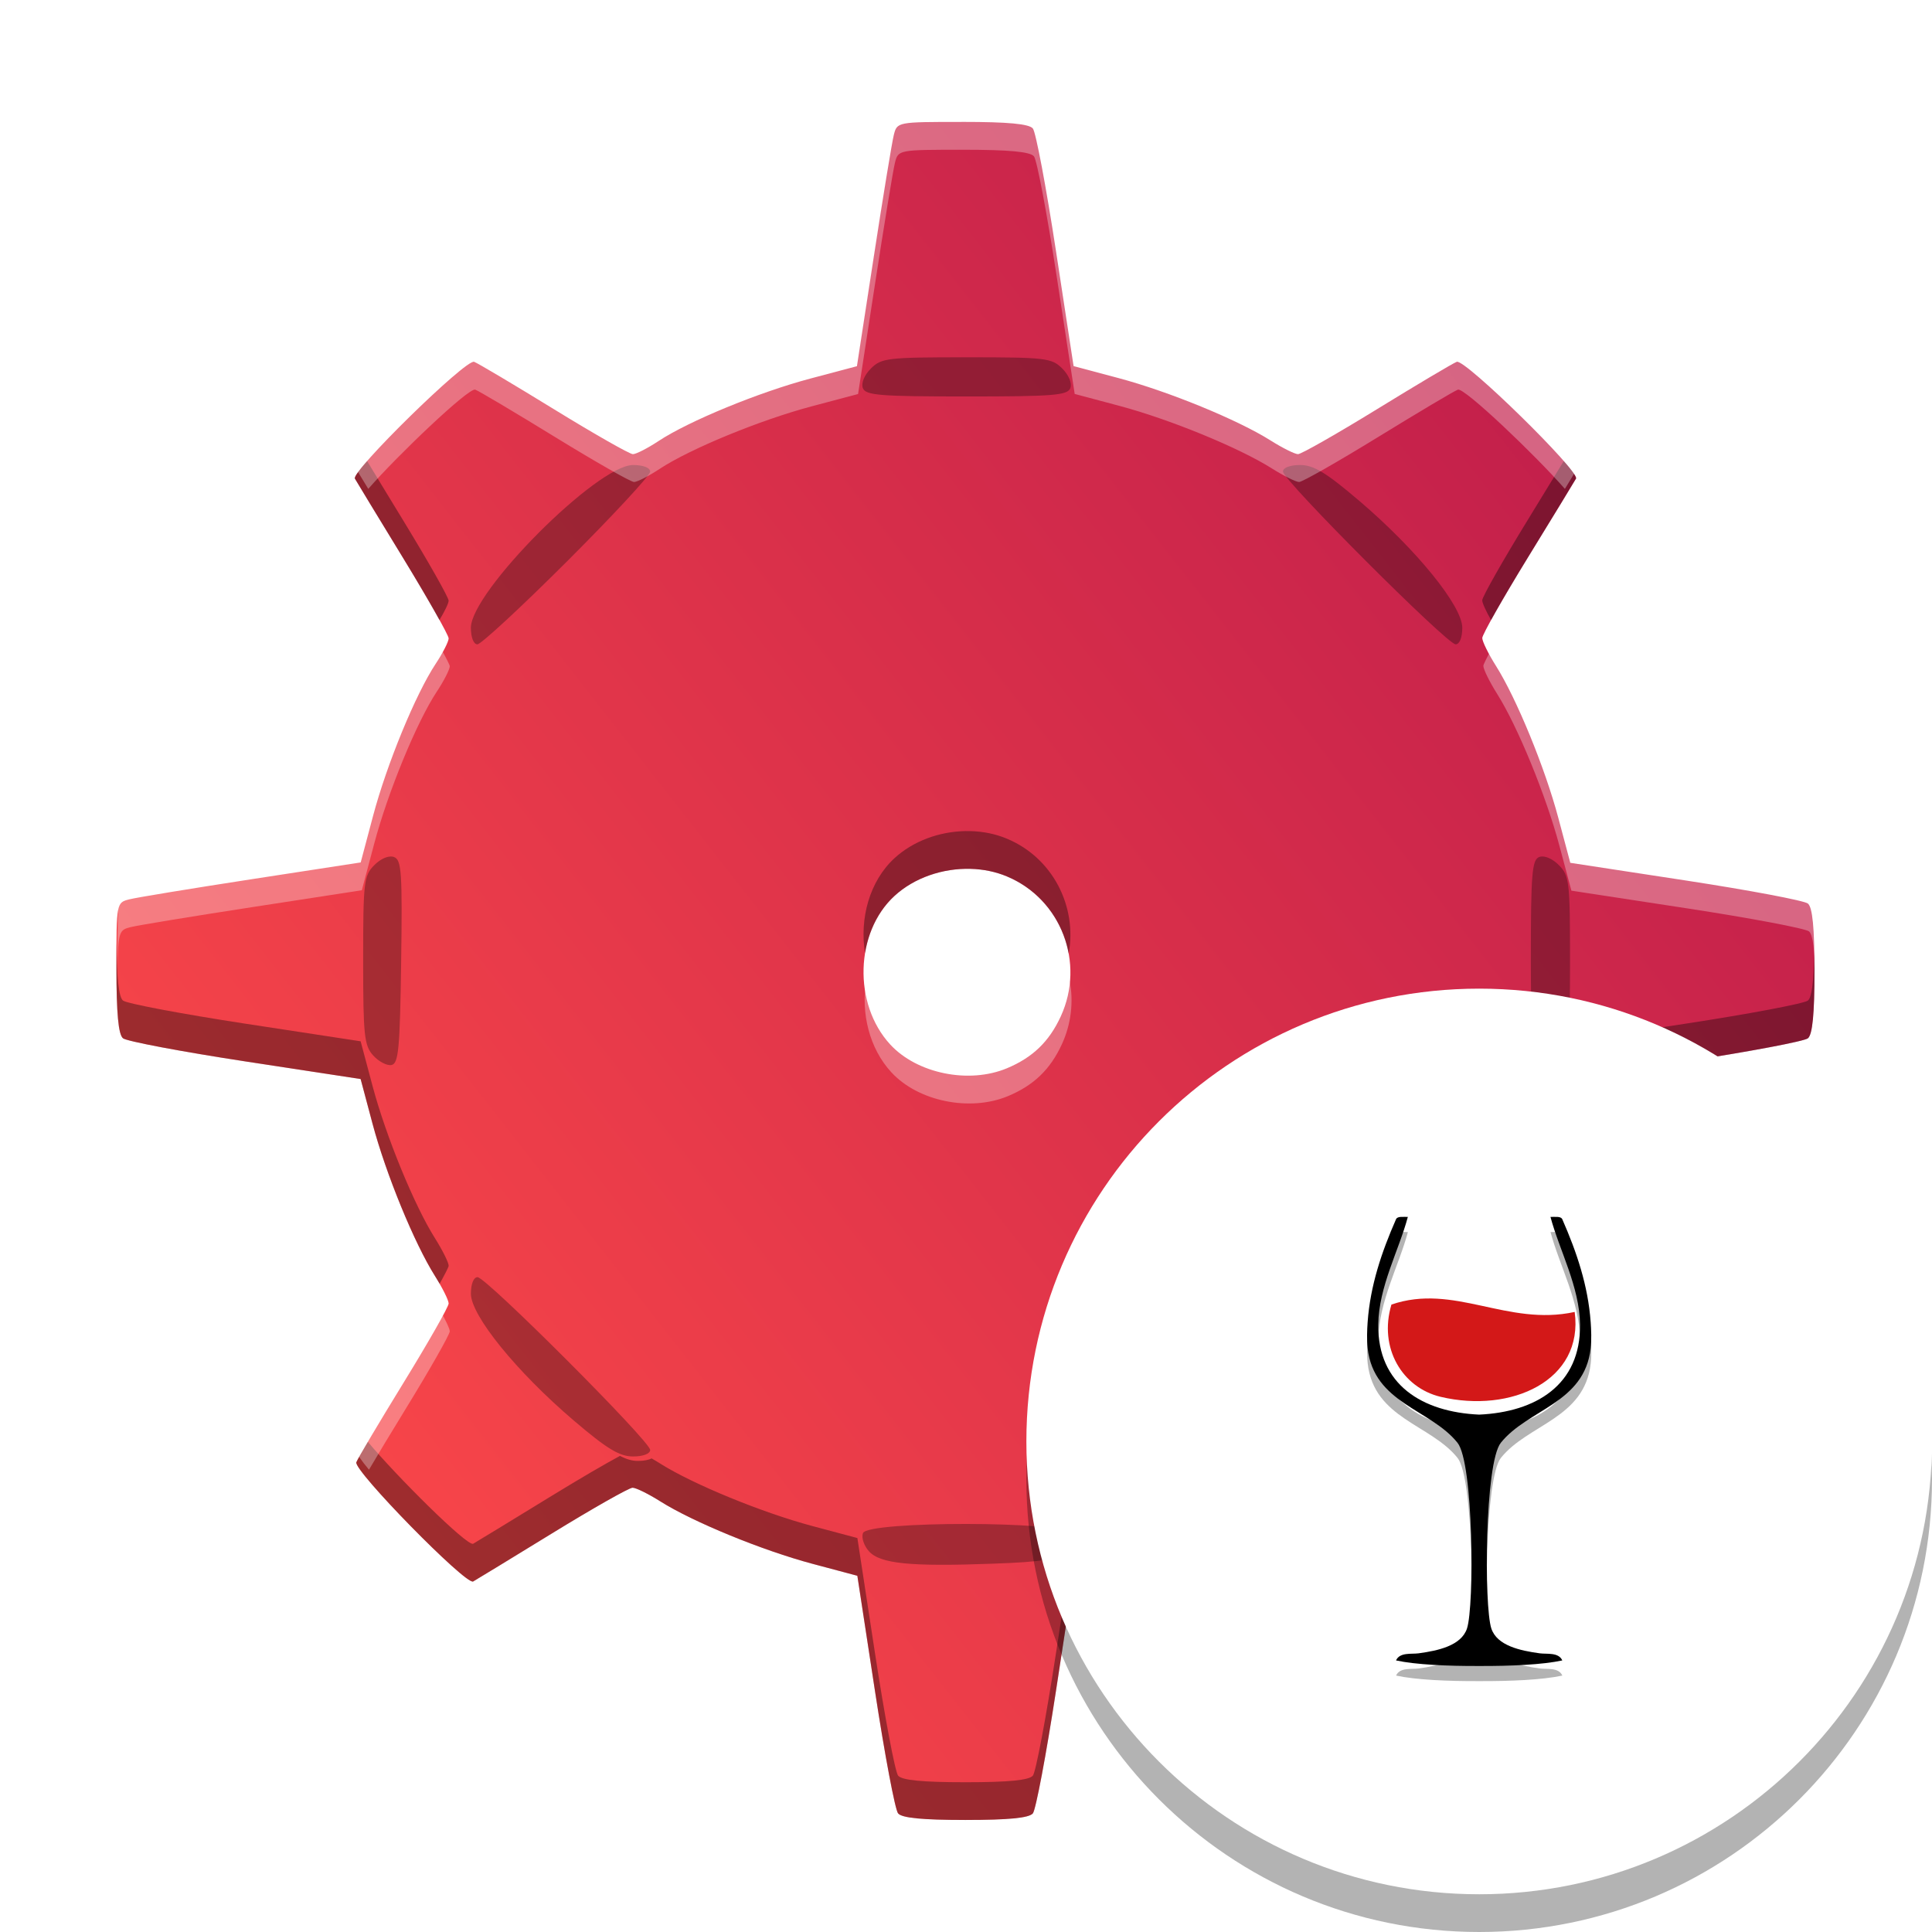 <svg width="512" height="512" version="1.1" viewBox="0 0 384 384" xmlns="http://www.w3.org/2000/svg" xmlns:xlink="http://www.w3.org/1999/xlink"><defs><clipPath id="h"><rect width="384" height="384"/></clipPath><linearGradient id="f" x1="69.594" x2="502.74" y1="415.77" y2="77.069" gradientTransform="scale(.75)" gradientUnits="userSpaceOnUse"><stop stop-color="#fc4848" stop-opacity=".996" offset="0"/><stop stop-color="#b7164b" stop-opacity=".996" offset="1"/></linearGradient><clipPath id="g"><rect width="384" height="384"/></clipPath><filter id="alpha" x="0%" y="0%" width="100%" height="100%"><feColorMatrix in="SourceGraphic" values="0 0 0 0 1 0 0 0 0 1 0 0 0 0 1 0 0 0 1 0"/></filter><mask id="b"><g filter="url(#alpha)"><rect width="384" height="384" fill-opacity=".031"/></g></mask><mask id="c"><g filter="url(#alpha)"><rect width="384" height="384" fill-opacity=".302"/></g></mask><clipPath id="a"><rect width="384" height="384"/></clipPath></defs><g transform="translate(-.114 .983)"><path d="m191.37 23.25c-12.934 0-12.953 0.004-13.609 2.613-0.363 1.441-2.156 12.363-3.988 24.277l-3.336 21.66-9.242 2.453c-10.262 2.727-24.227 8.473-30.219 12.441-2.152 1.422-4.434 2.59-5.07 2.59-0.637 0-7.684-4.012-15.656-8.91-7.969-4.898-15.125-9.148-15.898-9.445-1.602-0.613-24.48 21.801-23.699 23.219 0.277 0.492 4.578 7.582 9.566 15.746 4.988 8.168 9.066 15.371 9.066 16.008 0 0.637-1.164 2.918-2.586 5.066-3.969 5.996-9.715 19.961-12.438 30.223l-2.457 9.242-21.66 3.332c-11.914 1.836-22.84 3.629-24.277 3.992-2.609 0.656-2.613 0.676-2.613 13.609 0 9.094 0.391 13.273 1.309 14.023 0.723 0.59 11.641 2.652 24.27 4.586l22.957 3.508 2.375 8.91c2.664 9.988 8.309 23.754 12.406 30.246 1.492 2.363 2.715 4.824 2.715 5.457 0 0.637-4.008 7.68-8.906 15.652s-9.148 15.129-9.445 15.902c-0.613 1.598 21.801 24.48 23.219 23.699 0.492-0.273 7.547-4.574 15.676-9.562 8.129-4.992 15.332-9.074 16.008-9.074s3.16 1.223 5.527 2.719c6.492 4.094 20.254 9.742 30.246 12.406l8.906 2.375 3.512 22.957c1.934 12.625 3.992 23.547 4.582 24.27 0.75 0.91 4.809 1.309 13.395 1.309s12.645-0.398 13.395-1.309c0.59-0.723 2.648-11.645 4.582-24.27l3.512-22.957 8.906-2.375c9.992-2.664 23.754-8.312 30.246-12.406 2.367-1.496 4.902-2.703 5.633-2.691 0.73 0.016 8.129 4.238 16.434 9.383 11.051 6.844 15.551 9.109 16.77 8.445 2.809-1.523 22.324-21.887 21.836-22.781-0.25-0.461-4.535-7.488-9.523-15.613-4.992-8.129-9.07-15.332-9.07-16.008 0-0.672 1.223-3.164 2.715-5.527 4.098-6.492 9.742-20.258 12.406-30.246l2.375-8.91 22.957-3.508c12.629-1.934 23.547-3.996 24.27-4.586 0.91-0.746 1.309-4.805 1.309-13.391s-0.398-12.648-1.309-13.395c-0.723-0.59-11.641-2.648-24.27-4.582l-22.957-3.512-2.375-8.91c-2.664-9.988-8.309-23.754-12.406-30.242-1.492-2.367-2.715-4.856-2.715-5.527 0-0.676 4.078-7.879 9.07-16.008 4.988-8.125 9.293-15.184 9.562-15.676 0.781-1.418-22.098-23.832-23.699-23.219-0.773 0.297-7.93 4.547-15.898 9.445-7.973 4.898-15.02 8.91-15.656 8.91-0.633 0-3.09-1.227-5.457-2.719-6.492-4.098-20.254-9.742-30.246-12.406l-8.906-2.375-3.512-22.957c-1.934-12.629-3.992-23.547-4.582-24.27-0.754-0.918-4.934-1.309-14.027-1.309zm1.648 148.46c2.504 0.066 4.973 0.559 7.234 1.508 10.758 4.492 15.617 17.156 10.684 27.844-2.309 5-5.578 8.145-10.684 10.281-7.574 3.164-17.883 1.059-23.211-4.738-7.398-8.047-6.984-22.305 0.859-29.516 3.949-3.629 9.609-5.531 15.117-5.379z" fill="url(#f)"/><path d="m192.23 70.031c-15.734 0-16.928 0.143-19.021 2.235-1.308 1.308-1.969 2.921-1.596 3.892 0.551 1.435 3.357 1.66 20.617 1.66s20.066-0.225 20.617-1.66c0.373-0.971-0.29-2.584-1.598-3.892-2.093-2.093-3.285-2.235-19.019-2.235zm-66.294 21.413c-7.11 0-32.229 25.211-32.229 32.349 0 1.918 0.539 3.289 1.296 3.289 0.713 0 8.735-7.424 17.818-16.496 9.088-9.076 16.519-17.089 16.519-17.818 0-0.793-1.36-1.324-3.405-1.324zm132.59 0c-2.009 0-3.408 0.532-3.408 1.3 0 1.712 32.605 34.338 34.317 34.338 0.781 0 1.32-1.339 1.32-3.289 0-4.324-9.064-15.497-20.438-25.199-6.623-5.644-9.099-7.15-11.79-7.15zm48.292 77.814c-0.133-0.01-0.262-8e-3 -0.383 4e-3 -0.139 0.016-0.273 0.045-0.392 0.092-1.435 0.551-1.662 3.337-1.662 20.41 0 10.875 0.314 20.09 0.699 20.474 1.268 1.264 3.142 0.729 5.132-1.467 1.74-1.926 1.957-4.026 1.957-18.876 0-15.655-0.143-16.852-2.235-18.945-0.999-1.002-2.182-1.624-3.115-1.693zm-229.22 8e-3c-0.931 0.079-2.073 0.689-3.068 1.684-2.093 2.093-2.235 3.29-2.235 18.945 0 14.957 0.21 16.942 1.998 18.912 1.098 1.213 2.731 2.065 3.631 1.891 1.403-0.27 1.676-3.182 1.922-20.501 0.25-17.732 0.08-20.264-1.399-20.831-0.25-0.099-0.536-0.127-0.849-0.1zm17.435 83.597c-0.785 1e-5 -1.324 1.339-1.324 3.289 0 4.324 9.064 15.497 20.438 25.199 6.623 5.648 9.099 7.15 11.79 7.15 2.009 0 3.405-0.532 3.405-1.3 0-1.708-32.601-34.338-34.309-34.338zm194.42 0c-1.708 0-34.338 32.602-34.338 34.314 0 0.785 1.343 1.324 3.293 1.324 2.449 0 5.172-1.538 10.665-6.028 4.058-3.313 10.598-9.802 14.529-14.415 5.648-6.623 7.149-9.1 7.149-11.787 0-2.013-0.53-3.408-1.299-3.408zm-97.211 49.053c-10.071-0.012-20.138 0.591-20.609 1.819-0.341 0.888 0.198 2.517 1.196 3.619 2.235 2.473 8.229 3.067 24.644 2.457 9.979-0.369 12.389-0.78 14.03-2.405 1.126-1.114 1.708-2.676 1.343-3.619-0.472-1.233-10.538-1.859-20.605-1.871z" fill-opacity=".996" opacity=".3"/><use width="100%" height="100%" mask="url(#b)" xlink:href="#surface5"/><use width="100%" height="100%" mask="url(#c)" xlink:href="#d"/><g id="d" clip-path="url(#a)"><path d="m73.082 90.652c-1.609 1.848-2.606 3.188-2.434 3.496 0.273 0.496 4.578 7.582 9.566 15.746 3.027 4.961 5.59 9.359 7.242 12.355 1.047-1.73 1.824-3.332 1.824-3.848 0-0.637-4.078-7.84-9.066-16.008-3.719-6.09-5.562-9.137-7.133-11.742zm237.84 0.008c-1.777 2.922-4.156 6.816-7.133 11.668-4.988 8.125-9.07 15.328-9.07 16.004 0 0.52 0.734 2.125 1.754 3.918 1.656-3 4.312-7.527 7.316-12.422 4.988-8.129 9.293-15.184 9.562-15.68 0.172-0.309-0.82-1.645-2.43-3.488zm-118.94 73.543c-5.172 0.098-10.379 1.98-14.078 5.383-4.984 4.582-6.965 12.004-5.856 18.871 0.711-4.359 2.672-8.445 5.856-11.371 3.945-3.629 9.605-5.531 15.113-5.379 2.504 0.066 4.973 0.559 7.234 1.508 6.664 2.781 11.059 8.699 12.27 15.34 1.719-9.363-3.156-19.035-12.27-22.84-2.262-0.949-4.731-1.441-7.234-1.508-0.344-0.012-0.691-0.012-1.035-4e-3zm-168.71 22.098c-0.012 1.441-0.016 3.051-0.016 5.066 0 9.094 0.391 13.273 1.309 14.023 0.723 0.59 11.645 2.652 24.27 4.586l22.957 3.508 2.375 8.91c2.664 9.988 8.309 23.754 12.406 30.242 0.328 0.52 0.629 1.035 0.922 1.543 1.047-1.895 1.793-3.332 1.793-3.582 0-0.633-1.223-3.094-2.715-5.461-4.098-6.488-9.742-20.254-12.406-30.242l-2.375-8.91-22.957-3.508c-12.625-1.934-23.547-3.996-24.27-4.586-0.832-0.68-1.227-4.203-1.293-11.59zm337.45 1.949c-0.109 6.012-0.508 9.016-1.273 9.641-0.723 0.59-11.645 2.652-24.27 4.586l-22.957 3.508-2.375 8.91c-2.664 9.988-8.309 23.754-12.406 30.242-1.492 2.367-2.715 4.856-2.715 5.531 0 0.27 0.664 1.598 1.754 3.582 0.301-0.531 0.621-1.074 0.961-1.613 4.098-6.488 9.742-20.254 12.406-30.242l2.375-8.91 22.957-3.508c12.625-1.934 23.547-3.996 24.27-4.586 0.91-0.746 1.309-4.805 1.309-13.391 0-1.379-0.016-2.602-0.035-3.75zm-287.49 97.348c-1.25 2.129-2.172 3.731-2.293 4.055-0.613 1.598 21.801 24.477 23.219 23.699 0.492-0.273 7.547-4.574 15.676-9.562 8.129-4.988 15.332-9.074 16.008-9.074s3.16 1.223 5.527 2.719c6.488 4.094 20.254 9.742 30.246 12.406l8.906 2.375 3.512 22.957c1.934 12.625 3.992 23.547 4.582 24.266 0.75 0.914 4.809 1.312 13.395 1.312 8.59 0 12.645-0.398 13.395-1.312 0.59-0.719 2.648-11.641 4.582-24.266l3.512-22.957 8.906-2.375c9.992-2.664 23.758-8.312 30.246-12.406 2.367-1.496 4.902-2.703 5.633-2.688 0.734 0.012 8.125 4.234 16.434 9.379 11.051 6.844 15.551 9.109 16.773 8.445 2.805-1.523 22.32-21.887 21.832-22.781-0.105-0.195-1.227-2.039-2.504-4.137-5.262 6.059-17.18 18.25-19.328 19.418-1.223 0.664-5.723-1.602-16.773-8.445-5.68-3.516-10.875-6.566-13.867-8.172-1.293 0.641-2.371 0.934-3.387 0.934-1.277 0-2.281-0.238-2.816-0.625-0.652 0.359-1.324 0.746-1.996 1.172-6.488 4.094-20.254 9.742-30.246 12.406l-8.906 2.375-3.512 22.957c-1.934 12.625-3.992 23.547-4.582 24.266-0.75 0.914-4.805 1.312-13.395 1.312-8.586 0-12.645-0.398-13.395-1.312-0.59-0.719-2.648-11.641-4.582-24.266l-3.512-22.957-8.906-2.375c-9.992-2.664-23.758-8.312-30.246-12.406-0.586-0.371-1.176-0.723-1.75-1.047-0.586 0.312-1.543 0.5-2.723 0.5-1.109 0-2.199-0.289-3.555-1-2.902 1.555-7.961 4.5-13.508 7.902-8.129 4.988-15.184 9.289-15.676 9.562-1.121 0.613-15.297-13.492-20.926-20.254z" fill-opacity=".996" opacity=".3"/></g><path transform="scale(.75)" d="m255.46 28.377c-17.245 0-17.271 0.005-18.146 3.484-0.484 1.922-2.876 16.484-5.318 32.369l-4.447 28.881-12.322 3.269c-13.682 3.635-32.303 11.298-40.293 16.59-2.87 1.896-5.911 3.453-6.76 3.453-0.849 0-10.245-5.35-20.875-11.881-10.625-6.531-20.166-12.198-21.197-12.594-2.135-0.818-32.641 29.068-31.6 30.959 0.094 0.167 2.529 4.156 3.244 5.34 7.712-8.84 26.683-26.938 28.354-26.299 1.031 0.396 10.574 6.062 21.199 12.594 10.63 6.531 20.026 11.881 20.875 11.881 0.849 0 3.89-1.557 6.76-3.453 7.99-5.292 26.611-12.954 40.293-16.59l12.322-3.269 4.447-28.881c2.443-15.885 4.834-30.447 5.318-32.369 0.875-3.479 0.902-3.484 18.146-3.484 12.125 0 17.698 0.52 18.703 1.744 0.786 0.964 3.529 15.521 6.107 32.359l4.684 30.609 11.875 3.166c13.323 3.552 31.672 11.079 40.328 16.543 3.156 1.99 6.432 3.625 7.275 3.625 0.849 0 10.245-5.35 20.875-11.881 10.625-6.531 20.166-12.198 21.197-12.594 1.671-0.64 20.654 17.469 28.361 26.307 1.601-2.63 3.093-5.083 3.238-5.348 1.042-1.891-29.464-31.777-31.6-30.959-1.031 0.396-10.572 6.062-21.197 12.594-10.63 6.531-20.026 11.881-20.875 11.881-0.844 0-4.119-1.635-7.275-3.625-8.656-5.463-27.005-12.991-40.328-16.543l-11.875-3.166-4.682-30.609c-2.578-16.839-5.323-31.396-6.109-32.359-1.005-1.224-6.578-1.744-18.703-1.744zm-138.55 142c-0.326 0.539-0.653 1.083-1.012 1.625-5.292 7.995-12.954 26.615-16.584 40.297l-3.275 12.322-28.881 4.443c-15.885 2.448-30.452 4.838-32.369 5.322-3.479 0.875-3.484 0.902-3.484 18.146 0 1.159 0.008 2.203 0.018 3.244 0.073-10.396 0.53-10.652 3.467-11.391 1.917-0.484 16.484-2.874 32.369-5.322l28.881-4.443 3.275-12.322c3.63-13.682 11.292-32.302 16.584-40.297 1.896-2.865 3.447-5.907 3.447-6.756 0-0.333-1.015-2.288-2.436-4.869zm278.69 0c-1.455 2.643-2.342 4.417-2.342 4.775 0 0.896 1.63 4.213 3.619 7.369 5.464 8.651 12.991 27.007 16.543 40.324l3.166 11.879 30.609 4.684c16.839 2.578 31.396 5.323 32.359 6.109 1.019 0.835 1.553 4.84 1.699 12.857 0.028-1.534 0.045-3.16 0.045-4.998 0-11.448-0.531-16.865-1.744-17.859-0.964-0.786-15.521-3.531-32.359-6.109l-30.609-4.684-3.166-11.879c-3.552-13.318-11.079-31.673-16.543-40.324-0.452-0.718-0.877-1.44-1.277-2.144zm-165.9 88.273c-1.389 8.516 0.793 17.819 6.656 24.195 7.104 7.729 20.848 10.535 30.947 6.316 6.807-2.849 11.168-7.04 14.246-13.707 2.505-5.426 3.112-11.234 2.117-16.678-0.414 2.255-1.111 4.498-2.117 6.678-3.078 6.667-7.437 10.858-14.244 13.707-10.099 4.219-23.845 1.413-30.949-6.316-3.599-3.915-5.806-8.934-6.656-14.195zm-112.75 87.629c-2.159 3.906-5.515 9.641-9.482 16.098-6.531 10.63-12.198 20.172-12.594 21.203-0.172 0.448 1.064 2.192 3.062 4.594 2.347-3.987 5.717-9.589 9.531-15.797 6.531-10.63 11.875-20.022 11.875-20.871 0-0.66-1.007-2.814-2.393-5.227zm278.65 0.094c-1.36 2.391-2.342 4.534-2.342 5.227 0 0.901 5.438 10.505 12.094 21.344 3.863 6.292 7.001 11.429 9.361 15.305 2.145-2.471 3.488-4.207 3.336-4.486-0.333-0.615-6.046-9.985-12.697-20.818-4.009-6.528-7.549-12.57-9.752-16.57z" fill="#fff" fill-opacity=".996" opacity=".31" stroke-width="1.333"/></g><path d="m384 294c0 49.706-40.294 90-90 90s-90-40.294-90-90 40.294-90 90-90 90 40.294 90 90z" opacity=".3" stroke-width=".974"/><path d="m384 286.5c0 49.706-40.294 90-90 90s-90-40.294-90-90 40.294-90 90-90 90 40.294 90 90z" fill="#fff" stroke-width=".974"/><path d="m316.17 265.8c-0.524-7.308-2.794-13.963-5.641-20.452-0.286-0.654-1.446-0.436-2.351-0.471 1.769 6.648 5.78 13.837 5.877 21.394 0.155 12.003-8.791 17.397-20.052 17.905-11.261-0.508-20.205-5.902-20.05-17.905 0.097-7.558 4.108-14.746 5.877-21.394-0.905 0.035-2.064-0.182-2.351 0.471-2.847 6.489-5.117 13.143-5.641 20.452-0.111 1.561-0.185 3.514 0 5.172 1.231 11.007 12.499 12.091 17.866 18.805 3.196 3.999 3.355 32.459 1.882 36.909-1.134 3.424-5.764 4.413-9.638 4.937-1.413 0.192-3.727-0.252-4.468 1.411 3.962 0.852 10.29 1.129 16.524 1.104 6.237 0.025 12.564-0.252 16.526-1.104-0.741-1.663-3.055-1.219-4.468-1.411-3.875-0.524-8.505-1.512-9.638-4.937-1.473-4.45-1.314-32.91 1.882-36.909 5.366-6.715 16.635-7.798 17.866-18.805 0.185-1.658 0.111-3.611 0-5.172" opacity=".3" stroke-width=".591"/><path d="m316.16 262.79c-0.524-7.308-2.794-13.963-5.641-20.452-0.286-0.654-1.446-0.436-2.351-0.471 1.769 6.648 5.78 13.837 5.877 21.394 0.155 12.003-8.791 17.397-20.052 17.905-11.261-0.508-20.205-5.902-20.05-17.905 0.097-7.558 4.108-14.746 5.877-21.394-0.905 0.035-2.064-0.182-2.351 0.471-2.847 6.489-5.117 13.143-5.641 20.452-0.111 1.561-0.185 3.514 0 5.172 1.231 11.007 12.499 12.091 17.866 18.805 3.196 3.999 3.355 32.459 1.882 36.909-1.134 3.424-5.764 4.413-9.638 4.937-1.413 0.192-3.727-0.252-4.468 1.411 3.962 0.852 10.29 1.129 16.524 1.104 6.237 0.025 12.564-0.252 16.526-1.104-0.741-1.663-3.055-1.219-4.468-1.411-3.875-0.524-8.505-1.512-9.638-4.937-1.473-4.45-1.314-32.91 1.882-36.909 5.366-6.715 16.635-7.798 17.866-18.805 0.185-1.658 0.111-3.611 0-5.172" stroke-width=".591"/><path d="m312.98 260.76c1.851 13.638-12.643 20.197-26.645 16.869-7.603-1.809-12.366-9.691-9.777-18.336 12.476-4.288 23.012 4.393 36.423 1.466" fill="#d31818" fill-rule="evenodd" stroke-width=".596"/></svg>
